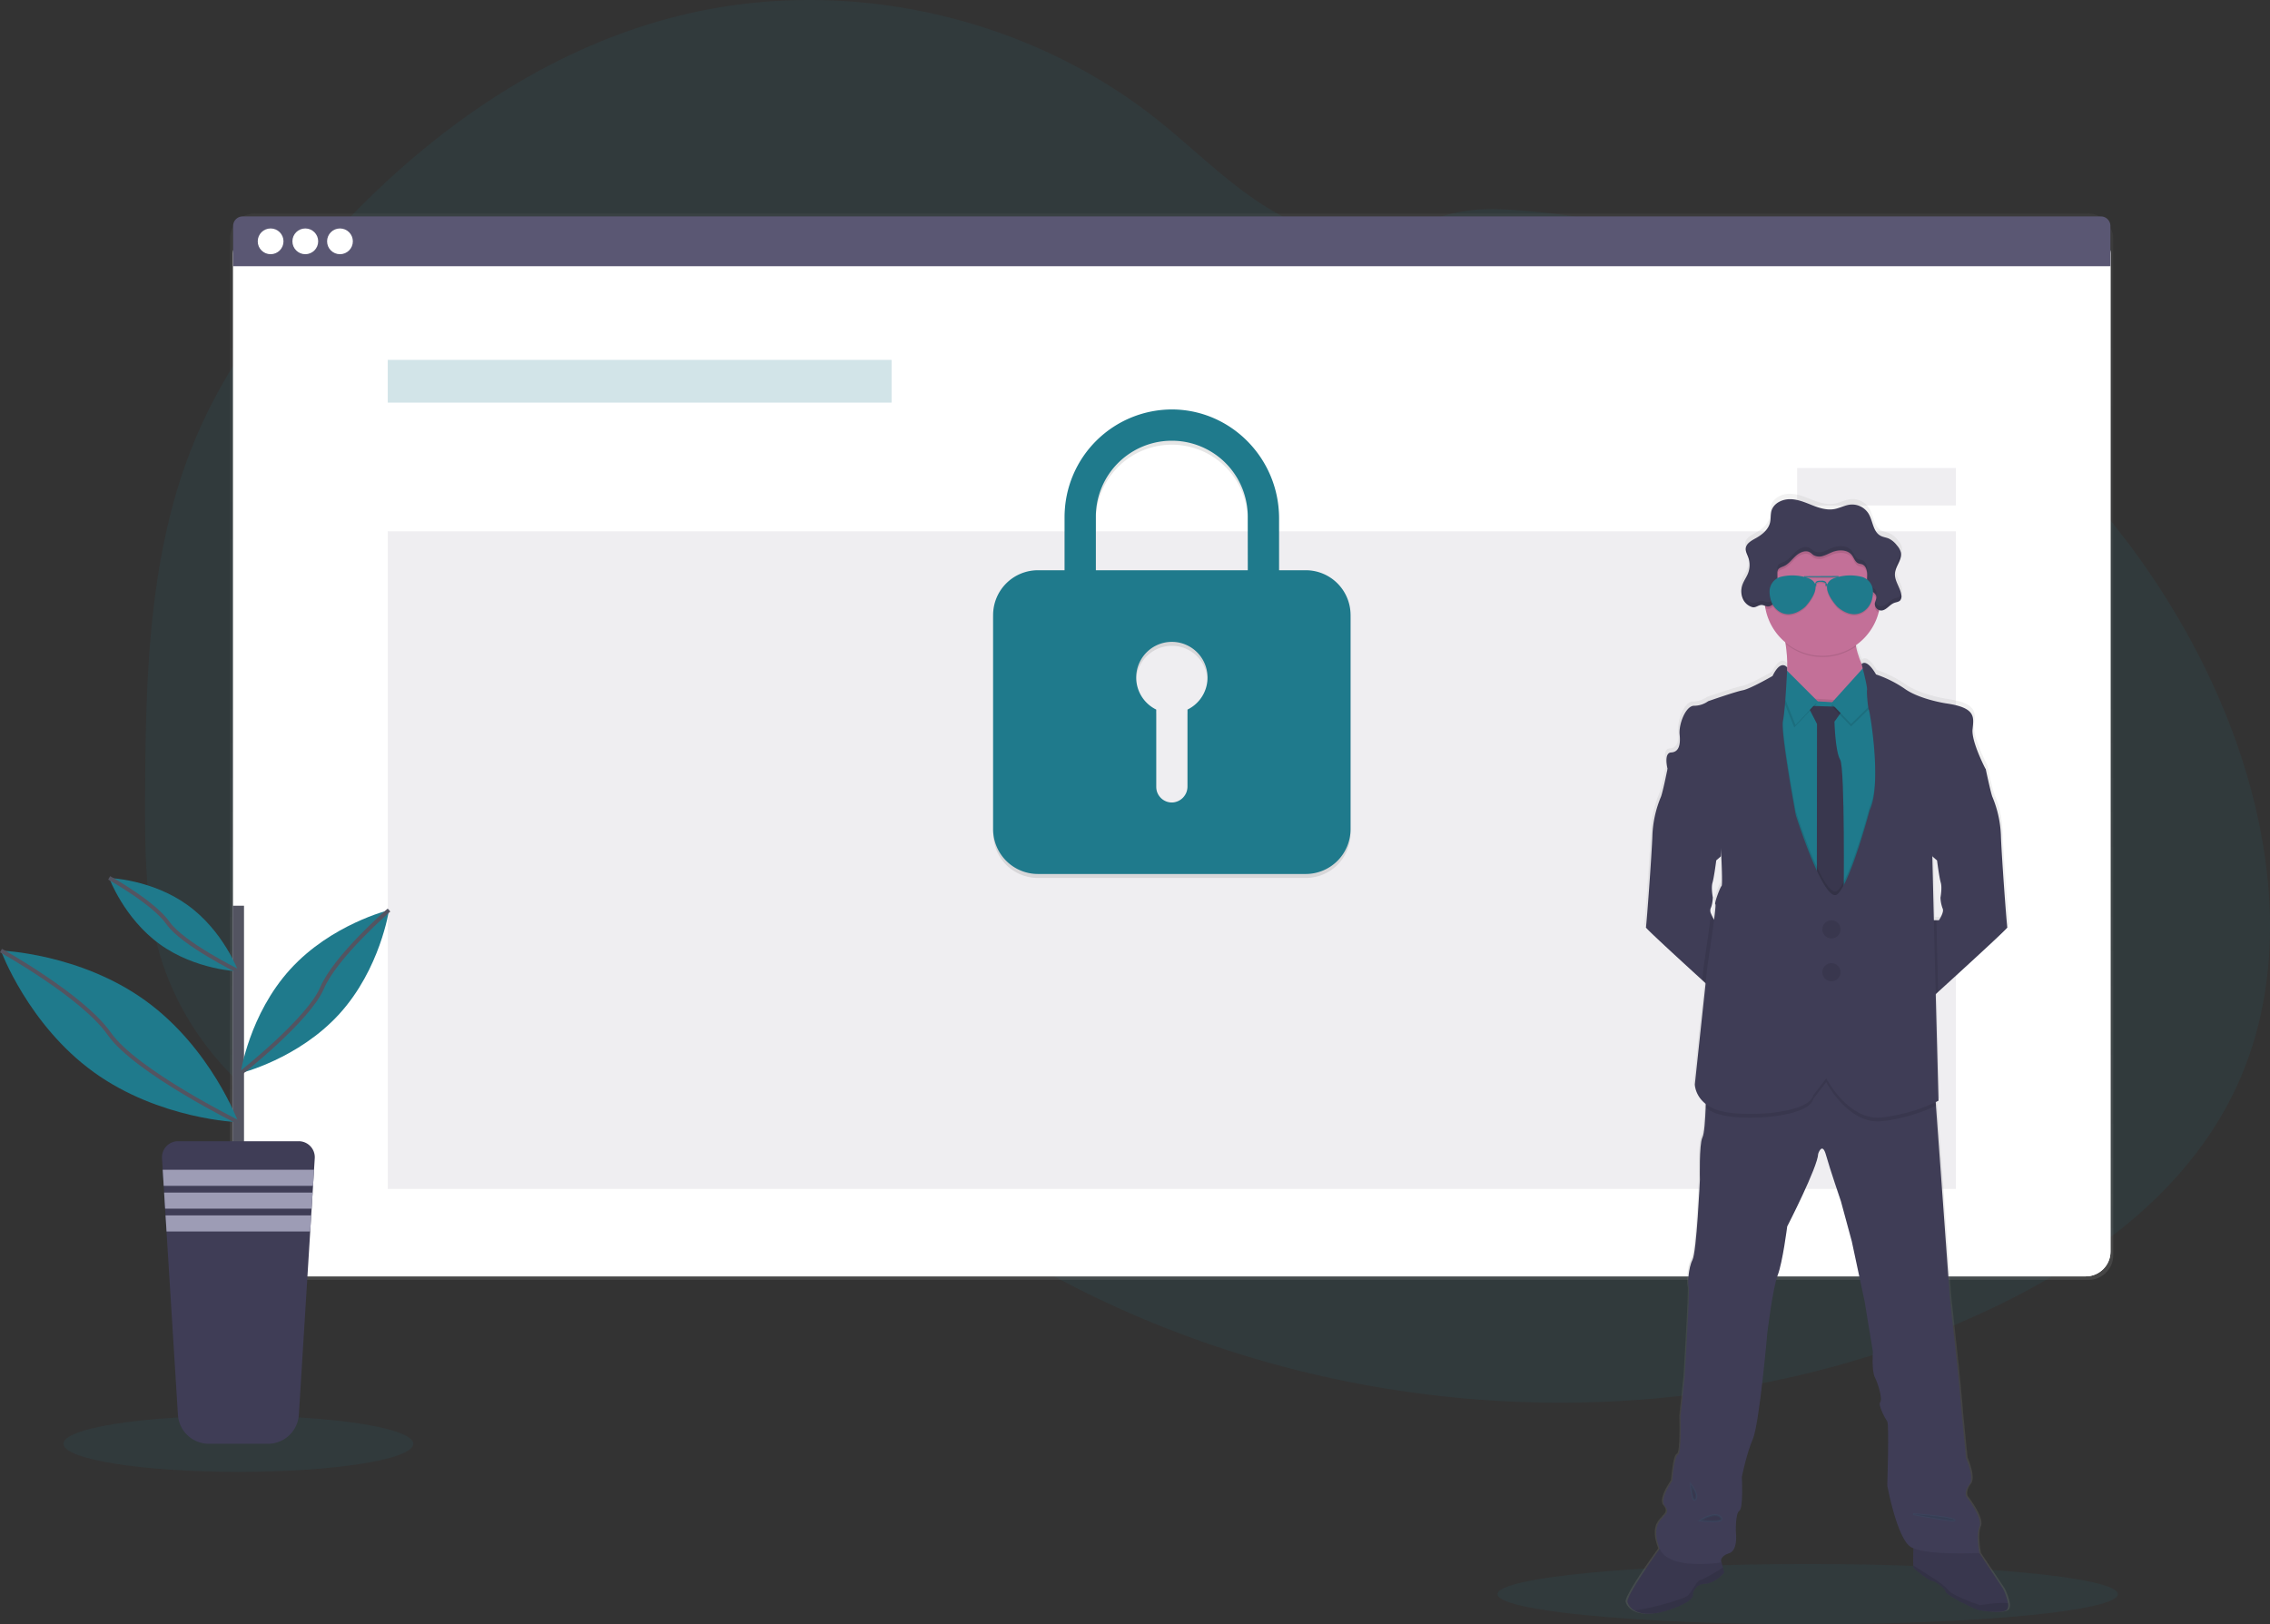 <svg data-name="Layer 1" xmlns="http://www.w3.org/2000/svg" xmlns:xlink="http://www.w3.org/1999/xlink" width="1145.57" height="819.91" viewBox="0 0 1145.57 819.91"><rect x="0" y="0" width="1145.57" height="819.91" fill="#333333" stroke="none"/><defs><linearGradient id="a" x1="591.3" y1="646.08" x2="591.3" y2="107.75" gradientUnits="userSpaceOnUse"><stop offset="0" stop-color="gray" stop-opacity=".25"/><stop offset=".54" stop-color="gray" stop-opacity=".12"/><stop offset="1" stop-color="gray" stop-opacity=".1"/></linearGradient><linearGradient id="b" x1="944.34" y1="854.67" x2="944.34" y2="289.29" xlink:href="#a"/></defs><path d="M1127.43 551.22c-26.57 54.81-80.52 91.46-136.43 115.63-75.27 32.55-158.16 45.46-239.91 40q-21.49-1.43-42.85-4.57a540.44 540.44 0 01-143.27-41.72q-19.74-8.89-38.68-19.41a494.85 494.85 0 01-60.46-39.54q-7.23-5.52-14.26-11.32c-3.25-2.68-6.47-5.42-9.74-8.08-6.9-5.61-14-10.94-21.92-14.93a78.31 78.31 0 00-7.34-3.24c-25.08-9.54-54-5.94-80.11 1.5-19.86 5.66-39.22 13.41-59.06 18.94a196 196 0 01-26.91 5.72 143.21 143.21 0 01-60.46-5.31l-1.67-.52q-4.2-1.32-8.33-2.89l-1.67-.64q-4-1.54-7.83-3.31l-1.67-.76q-4-1.86-7.83-3.93c-.92-.48-1.83-1-2.73-1.49a163.67 163.67 0 01-39.16-30.49c-.33-.33-.64-.67-1-1-1.59-1.72-3.15-3.47-4.66-5.26-.56-.66-1.12-1.32-1.67-2q-2.69-3.28-5.19-6.71c-.25-.33-.49-.67-.73-1a144.59 144.59 0 01-16.86-30.49c-.14-.33-.27-.67-.39-1q-2-5.15-3.65-10.47c-.45-1.48-.88-3-1.26-4.48-.13-.44-.25-.89-.36-1.33-5.52-21.73-6.15-44.32-6.15-66.78v-7.85c.16-36.33.72-73.28 6.08-109.11 0-.25.07-.5.11-.74a340.76 340.76 0 017.31-35.82 264.25 264.25 0 0112.31-36.3c12.33-29 30.26-55.39 50.17-79.85C199.35 79.12 265.12 27.45 342.1 8.11c82.95-20.83 175.14-.87 242.05 52.4 20.4 16.24 38.73 35.47 61.64 47.92 20 10.84 43.41 15.33 64.83 6.8 17.7-7.05 29.22-10.55 49.1-9.48a411.56 411.56 0 01120.36 25.21c1.56.57 3.12 1.16 4.67 1.75 100.71 38.53 187.28 115.08 232.28 213.45q1.79 3.9 3.47 7.86c26.83 62.67 36.53 136.12 6.93 197.2z" fill="#1f7a8c" opacity=".1"/><ellipse cx="120.3" cy="728.81" rx="88.28" ry="14.18" fill="#1f7a8c" opacity=".1"/><ellipse cx="912.26" cy="804.71" rx="156.53" ry="15.2" fill="#1f7a8c" opacity=".1"/><rect x="116.14" y="107.75" width="950.33" height="538.33" rx="12.49" ry="12.49" fill="url(#a)"/><rect x="117.65" y="115.32" width="947.42" height="528.97" rx="12.49" ry="12.49" fill="#fff"/><rect x="117.65" y="115.32" width="947.42" height="528.97" rx="12.49" ry="12.49" fill="#fff"/><rect x="117.65" y="115.32" width="947.42" height="528.97" rx="12.49" ry="12.49" fill="#fff" opacity=".04"/><path d="M1060.26 109.25h-937.8a4.81 4.81 0 00-4.81 4.81v20.33h947.38v-20.33a4.81 4.81 0 00-4.77-4.81z" fill="#5a5773"/><g data-name="buttons" fill="#fff"><circle cx="136.57" cy="121.82" r="6.5"/><circle cx="154.07" cy="121.82" r="6.5"/><circle cx="171.57" cy="121.82" r="6.5"/></g><path fill="#1f7a8c" opacity=".2" d="M195.68 181.67h254.25v21.58H195.68z"/><path fill="#5a5773" opacity=".1" d="M195.68 268.2h791.36v331.96H195.68z"/><path d="M659.03 289.85h-13.55v-26.32c0-29.7-23.68-54.39-53.38-54.84a54.28 54.28 0 00-54.85 54.11v27.05h-13.52a22.62 22.62 0 00-22.55 22.55v108.22a22.62 22.62 0 0022.55 22.55h135.3a22.61 22.61 0 0022.54-22.55V312.4a22.61 22.61 0 00-22.54-22.55zm-59.75 70.35v38.76a8.09 8.09 0 01-7.5 8.12 7.91 7.91 0 01-8.28-7.9v-39a18 18 0 1115.78 0zm30.44-70.35h-76.69V262.8a38.33 38.33 0 0176.66 0z" opacity=".1"/><path d="M659.03 287.85h-13.55v-26.32c0-29.7-23.68-54.39-53.38-54.84a54.28 54.28 0 00-54.85 54.11v27.05h-13.52a22.62 22.62 0 00-22.55 22.55v108.22a22.62 22.62 0 0022.55 22.55h135.3a22.61 22.61 0 0022.54-22.55V310.4a22.61 22.61 0 00-22.54-22.55zm-59.75 70.35v38.76a8.09 8.09 0 01-7.5 8.12 7.91 7.91 0 01-8.28-7.9v-39a18 18 0 1115.78 0zm30.44-70.35h-76.69V260.8a38.33 38.33 0 0176.66 0z" fill="#1f7a8c"/><path fill="#5a5773" opacity=".1" d="M906.94 236.25h80.1v18.91h-80.1z"/><path d="M1041.27 849.33a28.47 28.47 0 00-2.68-7.61l-12-17.92h.07s-1.89-9 0-13.42-6.74-15.29-6.74-15.29-1.05-2.73 1.69-6.09-1.69-13.2-1.69-13.2-2.1-20.55-2.31-23.69-1.9-20.54-1.9-20.54l-4-36.89-7.12-97.77-.13-1.83c.88-.43 1.35-.7 1.35-.7l-1.42-54.06 1.23-1.11c10.74-9.72 35.51-32.22 35.26-32.71s-3-37.57-3.32-46.85a55.83 55.83 0 00-4.26-19.18c-.62-1.23-2.41-9.34-3.15-12.77-.2-.94-.33-1.53-.33-1.53s-7.26-13.84-6.63-20.13 1.89-11-13.59-13.2c0 0-13-1.94-20.74-7.23a59 59 0 00-14.86-7.44s-4.34-8-7.36-5.29a42 42 0 01-2.85-8.91l-.09-.56a29.47 29.47 0 0011.64-16.66c.1-.38.18-.77.27-1.15a3.25 3.25 0 00.93.17c2.63 0 4.25-2.93 6.71-3.86 1-.39 2.23-.45 3-1.24a2.93 2.93 0 00.66-2.21 4.51 4.51 0 000-.82 2.93 2.93 0 000-.29v.1c-.67-3.64-3.49-6.87-3.18-10.57.3-3.48 3.36-6.54 3.11-9.93a5.4 5.4 0 00-.07-.8v.12a8.56 8.56 0 00-2-3.54 11.36 11.36 0 00-4.12-3.46c-1.39-.61-3-.75-4.3-1.48-3.82-2.08-3.81-7.5-6.08-11.2A9.91 9.91 0 00961 292c-2.84.28-5.41 1.79-8.22 2.28-3.84.68-7.75-.57-11.39-2s-7.33-3-11.24-3-8.14 2-9.32 5.69c-.63 2-.32 4.15-.8 6.18-.86 3.58-4 6.14-7.25 7.92-2 1.11-4.38 2.38-5 4.48v-.16a3.84 3.84 0 00-.1.51 3.75 3.75 0 000 .67c0 1.44.76 2.81 1.27 4.18a11.53 11.53 0 01-.06 8.06c-.74 1.9-2 3.57-2.72 5.46a10.75 10.75 0 00-.66 2.74v-.16a11 11 0 000 1.28 9 9 0 001 4.2 7.54 7.54 0 004.49 3.77c2 .46 3.25-1.5 5.36-1a8.42 8.42 0 011.11.35c.07.45.14.9.22 1.34a29.39 29.39 0 0010.14 17.17c0 .24.08.48.11.73a67.15 67.15 0 01.83 12.06s-3.15-4.61-7.47 4.29c0 0-11.27 6.5-15.16 7.24s-17.7 5.55-17.7 5.55a12.18 12.18 0 01-7.16 2.31c-4.31 0-7.89 9.43-7.37 14.56s-.31 8.91-4.32 9.12-1.82 8.34-1.79 8.48l-.37 1.75c-.78 3.58-2.48 11.26-3.08 12.46a56 56 0 00-4.27 19.18c-.31 9.28-3 46.22-3.31 46.85-.21.41 16.76 15.92 28.69 26.76l1.73 1.56-5.49 51.28a13.69 13.69 0 005.64 10c0 .6 0 1.21-.06 1.84-.24 6-.72 13.26-1.68 15.16-1.68 3.36-1.26 21.38-1.26 21.38s-1.69 36.68-3.79 40.67-2.53 12.36-1.9 14-2.11 45.69-2.11 45.69l-2.1 19.71s.63 18.86-1.27 19.28-2.95 13.42-2.95 13.42-6.73 9.22-3.79 12.57-.43 4.83-.74 5.66-6.42 4-2 15.72a3.45 3.45 0 00.14.34c-4.14 5.75-17.26 24.3-16.46 27.12a7.43 7.43 0 003.5 4.2c3.09 1.85 8.39 2.71 16.82 0 14-4.51 13-7.76 13-7.76a5.94 5.94 0 015.9-5.66c5.79-.42 10.11-5.76 10.11-5.76l-.68-2.53-.93-3.5c.11-1 .82-2.75 4-3.72 4.85-1.47 3.58-10.69 3.58-10.69s-.42-9.64 1.68-10.9 1.27-17.19 1.27-17.19 2.32-11.53 5.68-19.29 7.38-53.86 7.38-53.86 2.73-22.64 5.26-29.14 4.85-24.73 4.85-24.73 15.59-30.19 15.79-36.9c0 0 2-6.29 4 .63s7.62 23.48 7.62 23.48l5.47 20.33 6.53 30.39 4.22 25.58s-.64 9.64 1 13 4 11.1 2.74 12.57 2.52 8.39 3.58 9.85 0 32.49 0 32.49 4.84 26.41 11.79 31a8.5 8.5 0 001.54.8c-.1 2.86-.2 6.69-.07 8.69a3.33 3.33 0 00.22 1.31c.63.84 7.79 6.5 9.27 6.5s6.73 3.67 6.95 5.45 15.39 9.32 17.54 9.54 12.57 2.09 14-.84a4.85 4.85 0 00.29-2.71zM1004 471.61l1.08.93s1.11 8.65 1.9 11.24-.16 7.63-.16 7.63a17.55 17.55 0 001.11 5.5c.94 1.89-1.9 6-1.9 6h-2.53l-.79-32.38zm-75.23-96.68v-.19c-.02.06-.03.13-.03.19zm-38.85 124.65a3.65 3.65 0 01-.16-2.67 8 8 0 00.53-1.48 22.92 22.92 0 00.58-4 .28.28 0 000-.05c-.09-.48-.9-5.12-.15-7.58s1.89-11.24 1.89-11.24l.72-.61 1.67-1.45s0-.54.12-1.43c.35 7.6.63 16 .18 16.42-.84.83-3.9 9-3.16 9.32.24.11-.09 3.38-.65 7.78a15.94 15.94 0 01-1.57-3.01z" transform="translate(-26.97 -40.04)" fill="url(#b)"/><path d="M943.55 342.88v12.44l-25.52 12.83s-25.34-15.33-19.09-21.43c4-3.86 3.23-14.46 2.15-21.75-.63-4.24-1.36-7.35-1.36-7.35s45.52-13 38.64-3.13c-2.3 3.3-2.48 7.57-1.71 11.8 1.56 8.39 6.89 16.59 6.89 16.59z" fill="#c37098"/><path d="M873.64 464.53l-3.29 40.52s-4.93-4.47-11.31-10.29c-11.83-10.79-28.63-26.22-28.43-26.63.31-.63 3-37.39 3.29-46.63a55.8 55.8 0 014.22-19.08c.6-1.2 2.29-8.84 3-12.41.24-1.11.39-1.83.39-1.83l5.52-2.22s23 25.66 23 26.13-1.57 20.18-1.57 20.18l-1.63 1.42-.71.61s-1.1 8.61-1.88 11.19.06 7.06.15 7.54a23.25 23.25 0 01-.57 4 8.38 8.38 0 01-.53 1.47 3.67 3.67 0 00.16 2.66 16.08 16.08 0 001.72 3.29zm139.39 3.6c.24.49-24.29 22.88-34.92 32.55l-4.82 4.37-3.26-40.52h8.45s2.82-4.07 1.88-5.95a17.39 17.39 0 01-1.09-5.47s.93-5 .15-7.59-1.88-11.19-1.88-11.19l-1.07-.92-1.27-1.11s-1.57-19.71-1.57-20.18 23-26.13 23-26.13l5.48 2.19s.12.59.32 1.53c.74 3.41 2.51 11.48 3.12 12.71a55.8 55.8 0 014.22 19.08c.26 9.24 2.94 46 3.26 46.63zm.1 343.94c-1.47 2.92-11.79 1-13.92.84s-17.17-7.73-17.38-9.5-5.42-5.42-6.88-5.42-8.55-5.64-9.18-6.47a3.19 3.19 0 01-.21-1.3c-.22-3.43.21-12.26.21-12.26l30.25 1.67 14.7 22.11a28.52 28.52 0 012.66 7.57 5 5 0 01-.25 2.76z" fill="#3f3d56"/><path d="M1013.13 812.07c-1.47 2.92-11.79 1-13.92.84s-17.17-7.73-17.38-9.5-5.42-5.42-6.88-5.42-8.55-5.64-9.18-6.47a3.19 3.19 0 01-.21-1.3c-.22-3.43.21-12.26.21-12.26l30.25 1.67 14.7 22.11a28.52 28.52 0 012.66 7.57 5 5 0 01-.25 2.76z" opacity=".1"/><path d="M1013.13 812.07c-1.47 2.92-11.79 1-13.92.84s-17.17-7.73-17.38-9.5-5.42-5.42-6.88-5.42-8.55-5.64-9.18-6.47a3.19 3.19 0 01-.21-1.3l9.8 6.2s6.26 4 7.93 6.37 14.83 7.3 15.92 7.4c.81.08 9.45-1.58 14.17-.88a5 5 0 01-.25 2.76z" opacity=".1"/><path d="M870.13 793.82s-4.28 5.32-10 5.73a5.89 5.89 0 00-5.84 5.63s1 3.24-12.83 7.73c-8.35 2.69-13.6 1.84-16.66 0a7.44 7.44 0 01-3.47-4.18c-.94-3.33 17.52-28.68 17.52-28.68l16.8-1 12 5.42 1.84 6.87z" fill="#3f3d56"/><path d="M870.13 793.82s-4.28 5.32-10 5.73a5.89 5.89 0 00-5.84 5.63s1 3.24-12.83 7.73c-8.35 2.69-13.6 1.84-16.66 0a7.44 7.44 0 01-3.47-4.18c-.94-3.33 17.52-28.68 17.52-28.68l16.8-1 12 5.42 1.84 6.87z" opacity=".1"/><path d="M870.13 793.82s-4.28 5.32-10 5.73a5.89 5.89 0 00-5.84 5.63s1 3.24-12.83 7.73c-8.35 2.69-13.6 1.84-16.66 0 7.87-.82 25.26-5.79 27-7.51 2.09-2.09 4.7-7.83 6.47-7.93 1.23-.08 7.48-3.84 11.23-6.17z" fill="none"/><path d="M870.13 793.82s-4.28 5.32-10 5.73a5.89 5.89 0 00-5.84 5.63s1 3.24-12.83 7.73c-8.35 2.69-13.6 1.84-16.66 0 7.87-.82 25.26-5.79 27-7.51 2.09-2.09 4.7-7.83 6.47-7.93 1.23-.08 7.48-3.84 11.23-6.17z" opacity=".1"/><path d="M998.94 770.56c-1.88 4.38 0 13.35 0 13.35s-28 1.46-34.84-3.13-11.68-30.88-11.68-30.88 1-30.87 0-32.33-4.8-8.34-3.55-9.8-1-9.18-2.71-12.52-1-12.93-1-12.93l-4.18-25.46-6.46-30.24-5.49-20.24s-5.63-16.48-7.54-23.36-3.93-.63-3.93-.63c-.2 6.68-15.64 36.72-15.64 36.72s-2.3 18.15-4.8 24.61-5.22 29-5.22 29-4 45.89-7.3 53.61-5.57 19.19-5.57 19.19.84 15.86-1.25 17.11-1.75 10.85-1.75 10.85 1.25 9.17-3.55 10.64-4 4.59-4 4.59-26.7 4.38-31.08-7.31 1.67-14.8 2-15.64 3.66-2.29.74-5.64 3.75-12.51 3.75-12.51 1.05-12.93 2.92-13.35 1.26-19.19 1.26-19.19l2.08-19.61s2.72-43.81 2.09-45.48-.21-10 1.88-14 3.75-40.48 3.75-40.48-.42-17.93 1.25-21.27c1-1.89 1.42-9.16 1.66-15.09.18-4.53.22-8.28.22-8.28l23.36-8.76 30-9.59 25.24 12.1 36.93 7.09.46 6.37 7.05 97.31 4 36.71s1.67 17.31 1.88 20.44 2.29 23.58 2.29 23.58 4.38 9.8 1.67 13.14-1.67 6-1.67 6 8.61 10.93 6.73 15.31z" fill="#3f3d56"/><path d="M938.39 314.49c-2.3 3.3-2.48 7.57-1.71 11.8a29.34 29.34 0 01-35.57-1.33c-.63-4.24-1.36-7.35-1.36-7.35s45.52-12.98 38.64-3.12z" opacity=".1"/><path d="M949.03 301.73a29.3 29.3 0 11-29.3-29.3 29.16 29.16 0 0129.3 29.3z" fill="#c37098"/><path opacity=".1" d="M955.13 350.42l-9.6 170.95-52.15-10.95-10.33-68.53 10.23-92 7.7.99 13.58 1.73 13.45.83 14.58-1.62 12.54-1.4z"/><path fill="#1f7a8c" d="M955.13 351.67l-9.6 170.95-52.15-10.95-10.33-68.53 10.23-91.99 7.7.98 13.58 1.73 13.45.83 14.58-1.62 12.54-1.4z"/><path d="M912.26 356.26l18.78.63-5.28 7.39s.37 14.93 2.88 19.21 1.77 70.4 1.77 70.4l-5 9.49-8.55-10.64.11-87.3z" fill="#3f3d56"/><path d="M912.26 356.26l18.78.63-5.28 7.39s.37 14.93 2.88 19.21 1.77 70.4 1.77 70.4l-5 9.49-8.55-10.64.11-87.3z" opacity=".1"/><path opacity=".1" d="M941.67 336.86l-17.52 19.4 10.01 10.43 16.59-16.17-9.08-13.66z"/><path fill="#1f7a8c" d="M941.67 335.61l-17.52 19.4 10.01 10.43 16.59-16.17-9.08-13.66z"/><path opacity=".1" d="M916.75 355.32l-17.74-17.73-1.67 9.28 8.14 20.34 11.27-11.89z"/><path fill="#1f7a8c" d="M917.37 354.07l-17.73-17.73-1.67 9.28 8.14 20.34 11.26-11.89z"/><path d="M977.08 558.1a86.57 86.57 0 01-27 7.81c-17.21 2.19-28.47-19.71-28.47-19.71l-6.57 8.55c-2.09 9.08-33.9 11.37-46.83 7.93a20.69 20.69 0 01-7.42-3.51c.18-4.53.22-8.28.22-8.28l23.36-8.76 30-9.59 25.24 12.1 36.93 7.09zm-21.95-206.42l-9.59 170.94-52.16-10.95-10.35-68.52 10.22-92 7.7 1a93.48 93.48 0 01-1.13 10c-1.25 5.85 6.47 47.36 6.47 47.36s14.67 46.55 21.27 39.84 16-42.14 16-42.14c6.37-13.14.11-50-.36-50.74a14.88 14.88 0 01-.6-3.35zm22.53 132.28l.44 16.75-4.82 4.37-3.25-40.55h7.2zm-113.26-30.9a23.25 23.25 0 01-.57 4c0-.37 0-.58-.08-.61-.3-.08.06-1.61.65-3.39zm9.24 11.47l-3.29 40.52s-4.93-4.47-11.31-10.29l.76-7.18s2.69-17.64 3.67-26.34a16.08 16.08 0 001.72 3.29z" opacity=".1"/><path d="M901.93 336.96s-3.12-4.59-7.4 4.27c0 0-11.16 6.47-15 7.2s-17.5 5.53-17.5 5.53a12.08 12.08 0 01-7.09 2.29c-4.28 0-7.83 9.39-7.31 14.5s-.31 8.87-4.27 9.08-1.78 8.44-1.78 8.44l26.39 30.25s1.67 27.85.84 28.69-3.86 9-3.13 9.28-4 31.08-4 31.08l-6.36 59.77s0 10 12.94 13.45 44.77 1.17 46.82-7.91l6.57-8.56s11.26 21.91 28.47 19.72 28.17-8.45 28.17-8.45l-1.88-71.63-1.25-51.63 26.87-44.15s-7.2-13.77-6.57-20 1.87-10.95-13.46-13.14c0 0-12.93-1.93-20.55-7.2a58.74 58.74 0 00-14.7-7.4s-4.3-8-7.29-5.26c0 0 3 11.31 2.75 13s.47 9.33.94 10.12 6.73 37.6.36 50.74c0 0-9.35 35.43-16 42.14s-21.27-39.84-21.27-39.84-7.72-41.52-6.47-47.36 2.16-27.02 2.16-27.02z" fill="#3f3d56"/><circle cx="924.25" cy="469.12" r="4.59" fill="#3f3d56"/><circle cx="924.25" cy="490.76" r="4.59" fill="#3f3d56"/><circle cx="924.25" cy="469.12" r="4.59" opacity=".1"/><circle cx="924.25" cy="490.76" r="4.59" opacity=".1"/><path d="M965.5 764.3s18.84 1.46 20.71 2.92-20.71-2.92-20.71-2.92zm-112.17-14.81s4 5 2.3 7.3-2.3-7.3-2.3-7.3zm4.8 18.03s7.3-4.8 10.22-1.61-10.22 1.61-10.22 1.61z" stroke="#1f7a8c" stroke-miterlimit="10" opacity=".1"/><path d="M949.03 301.73a29.16 29.16 0 01-.94 7.41 3.33 3.33 0 01-1.94-3.26c.13-1.19.92-2.28.75-3.46-.25-1.82-2.45-2.56-3.61-4-1.43-1.74-1.12-4.27-1-6.52s-.45-5-2.56-5.77c-.63-.23-1.32-.25-1.93-.51-1.66-.7-2.17-2.76-3.28-4.18-2.22-2.86-6.63-2.8-10-1.44a47.53 47.53 0 01-4.5 1.88 5.88 5.88 0 01-4.71-.35c-.66-.42-1.19-1-1.87-1.42-2.26-1.36-5.22 0-7.18 1.75s-3.53 4.1-6 5.17c-1.11.5-2.48.8-3 1.88a3.94 3.94 0 00-.32 1.87c0 3.89.46 7.84-.35 11.65-.52 2.45-2.24 5.23-4.73 4.93a4.67 4.67 0 01-.91-.23 29.3 29.3 0 1158.1-5.42z" opacity=".1"/><path d="M889.64 305.47c.75.17 1.46.56 2.23.66 2.49.3 4.21-2.48 4.73-4.93.81-3.81.39-7.76.36-11.65a3.81 3.81 0 01.31-1.87c.57-1.08 1.94-1.38 3-1.88 2.42-1.08 4-3.38 6-5.17s4.91-3.11 7.17-1.75c.67.4 1.21 1 1.87 1.42a6 6 0 004.72.35c1.55-.46 3-1.27 4.49-1.88 3.34-1.36 7.76-1.41 10 1.43 1.11 1.43 1.62 3.48 3.28 4.18.61.26 1.3.29 1.93.52 2.11.79 2.65 3.52 2.56 5.77s-.39 4.78 1 6.52c1.16 1.42 3.36 2.16 3.61 4 .16 1.18-.62 2.28-.75 3.46a3.32 3.32 0 003.13 3.54c2.6 0 4.21-2.91 6.64-3.84 1-.39 2.21-.45 3-1.24a3.31 3.31 0 00.62-2.71c-.49-3.83-3.56-7.16-3.23-11 .31-3.68 3.72-6.89 3-10.51a8.52 8.52 0 00-2-3.57 11.56 11.56 0 00-4.08-3.45c-1.39-.6-3-.74-4.27-1.47-3.78-2.07-3.77-7.47-6-11.15a9.79 9.79 0 00-9.12-4.54c-2.81.28-5.36 1.77-8.14 2.27-3.81.68-7.67-.57-11.28-2s-7.26-3-11.13-3-8.06 2-9.24 5.66c-.62 2-.31 4.14-.79 6.15-.84 3.57-4 6.11-7.18 7.88-2.19 1.22-4.82 2.62-5.08 5.11-.17 1.58.7 3 1.25 4.53a11.53 11.53 0 01-.06 8c-.73 1.89-1.95 3.55-2.69 5.43a9.75 9.75 0 00.26 8 7.46 7.46 0 004.57 3.75c1.97.47 3.21-1.48 5.31-1.02z" fill="#3f3d56"/><path d="M896.6 299.02c-.52 2.45-2.25 5.23-4.74 4.93-.77-.1-1.47-.49-2.23-.66-2.09-.46-3.33 1.5-5.3 1a7.48 7.48 0 01-4.58-3.75 8.66 8.66 0 01-.93-3.27 9.13 9.13 0 00.93 5.15 7.48 7.48 0 004.58 3.75c2 .46 3.21-1.5 5.3-1a22.61 22.61 0 002.23.65c2.49.31 4.22-2.47 4.74-4.92a28.89 28.89 0 00.48-6.57 24.63 24.63 0 01-.48 4.69zm-13.7-15.06a11.51 11.51 0 00-.66-4.83 25.53 25.53 0 01-1.15-3.16 4.59 4.59 0 00-.1.51c-.17 1.57.71 3 1.25 4.53a11.47 11.47 0 01.66 2.95zm76.4-5.27c-.47 2.84-2.77 5.51-3 8.5a7.15 7.15 0 000 1.54c.5-3.49 3.59-6.58 3-10.04zm.17 21.1a2.35 2.35 0 01-.57 1.12c-.74.79-2 .85-3 1.24-2.43.93-4 3.87-6.64 3.84a3.35 3.35 0 01-3-2.32 5.18 5.18 0 00-.14.66 3.32 3.32 0 003.13 3.53c2.61 0 4.21-2.91 6.64-3.83 1-.39 2.22-.45 3-1.24a3.31 3.31 0 00.62-2.71c-.01-.12-.03-.2-.04-.29zm-12.54-.83c-.25-1.82-2.45-2.56-3.61-4a5.48 5.48 0 01-1.1-3.28c-.08 1.86-.05 3.76 1.1 5.16s2.9 2 3.46 3.44a3.21 3.21 0 00.15-1.32zm-4.65-10.47c.08-2.25-.46-5-2.57-5.77-.62-.23-1.31-.26-1.92-.51-1.66-.7-2.18-2.76-3.28-4.18-2.23-2.85-6.64-2.8-10-1.44-1.5.61-2.93 1.42-4.49 1.88a5.88 5.88 0 01-4.71-.35c-.66-.42-1.2-1-1.87-1.42-2.27-1.36-5.23 0-7.18 1.75s-3.53 4.09-6 5.17c-1.12.5-2.48.8-3.06 1.88a3.93 3.93 0 00-.31 1.87v1.17a2.84 2.84 0 01.29-1.16c.58-1.08 1.94-1.38 3.06-1.88 2.42-1.08 4-3.38 6-5.17s4.91-3.11 7.18-1.75c.67.4 1.21 1 1.87 1.41a5.84 5.84 0 004.71.35 46.21 46.21 0 004.49-1.87c3.35-1.36 7.76-1.42 10 1.43 1.1 1.42 1.62 3.48 3.28 4.18.61.26 1.3.29 1.92.52 1.71.64 2.39 2.56 2.54 4.46z" opacity=".1"/><g opacity=".1"><path d="M893.03 298.96a7.67 7.67 0 015.78-7.17 24 24 0 0113.48.61c9.49 3.14-1.2 14.44-1.2 14.44s-7.11 7-13.74 2.11a10.39 10.39 0 01-3.87-6 15.3 15.3 0 01-.45-3.99zm52.17 0a7.67 7.67 0 00-5.79-7.17 24 24 0 00-13.47.61c-9.49 3.14 1.2 14.44 1.2 14.44s7.1 7 13.74 2.11a10.39 10.39 0 003.87-6 15.3 15.3 0 00.45-3.99z"/><path d="M910.5 291.48v.47h17.33v-.56l-17.33.09zm5.53 5.01h.55v-1.59s1.76-1.37 4.68 0v1.42h1v-.93h-.49s.2-1.93-3.06-1.62c0 0-2.62-.25-2.56 1.41h-.6z"/></g><path d="M893.03 298.31a7.67 7.67 0 015.78-7.17 24.13 24.13 0 0113.48.61c9.49 3.15-1.2 14.44-1.2 14.44s-7.11 7-13.74 2.11a10.33 10.33 0 01-3.87-6 15.21 15.21 0 01-.45-3.99zm52.17 0a7.67 7.67 0 00-5.79-7.17 24.09 24.09 0 00-13.47.61c-9.49 3.15 1.2 14.44 1.2 14.44s7.1 7 13.74 2.11a10.33 10.33 0 003.87-6 15.21 15.21 0 00.45-3.99z" fill="#1f7a8c"/><path fill="#1f7a8c" d="M910.5 290.85v.48h17.33v-.57l-17.33.09zm5.53 5.01h.55v-1.59s1.76-1.36 4.68 0v1.43h1v-.94h-.49s.2-1.92-3.06-1.62c0 0-2.62-.24-2.56 1.41h-.6z"/><path fill="#535461" d="M117.46 457.19h5.68v127.9h-5.68z"/><path d="M158.84 584.7l-.36 5.76-.5 8.13-.21 3.39-.5 8.14-.22 3.39-.5 8.13-5.73 92.47a15.66 15.66 0 01-15.63 14.7h-29.78a15.65 15.65 0 01-15.62-14.7l-5.76-92.47-.5-8.13-.21-3.39-.49-8.16-.21-3.39-.5-8.13-.36-5.76a8.11 8.11 0 018.1-8.61h60.89a8.1 8.1 0 018.09 8.63z" fill="#3f3d56"/><path fill="#9d9cb5" d="M158.48 590.46l-.5 8.13H82.61l-.5-8.13h76.37zm-.71 11.52l-.5 8.14H83.33l-.51-8.14h74.95zm-.72 11.53l-.5 8.13h-72.5l-.51-8.13h73.51z"/><path d="M73.44 505.13c33.08 23.93 46.86 61.37 46.86 61.37s-39.87-1.37-73-25.3S.44 479.83.44 479.83s39.91 1.37 73 25.3z" fill="#1f7a8c"/><path d="M.49 479.83s41.38 23 54.65 42 65.16 44.68 65.16 44.68" fill="none" stroke="#535461" stroke-miterlimit="10" stroke-width="2"/><path d="M94.79 456.96c18 13 25.51 33.4 25.51 33.4s-21.7-.74-39.71-13.77-25.5-33.4-25.5-33.4 21.7.69 39.7 13.77z" fill="#1f7a8c"/><path d="M55.09 443.14s22.52 12.5 29.74 22.85 35.47 24.32 35.47 24.32" fill="none" stroke="#535461" stroke-miterlimit="10" stroke-width="2"/><path d="M146.47 489.28c-20.69 22.73-25.06 52.43-25.06 52.43s29.16-7.15 49.84-29.88 25.06-52.44 25.06-52.44-29.16 7.15-49.84 29.89z" fill="#1f7a8c"/><path d="M196.31 459.39s-26.94 23.3-33.79 39.36-41.11 43-41.11 43" fill="none" stroke="#535461" stroke-miterlimit="10" stroke-width="2"/></svg>